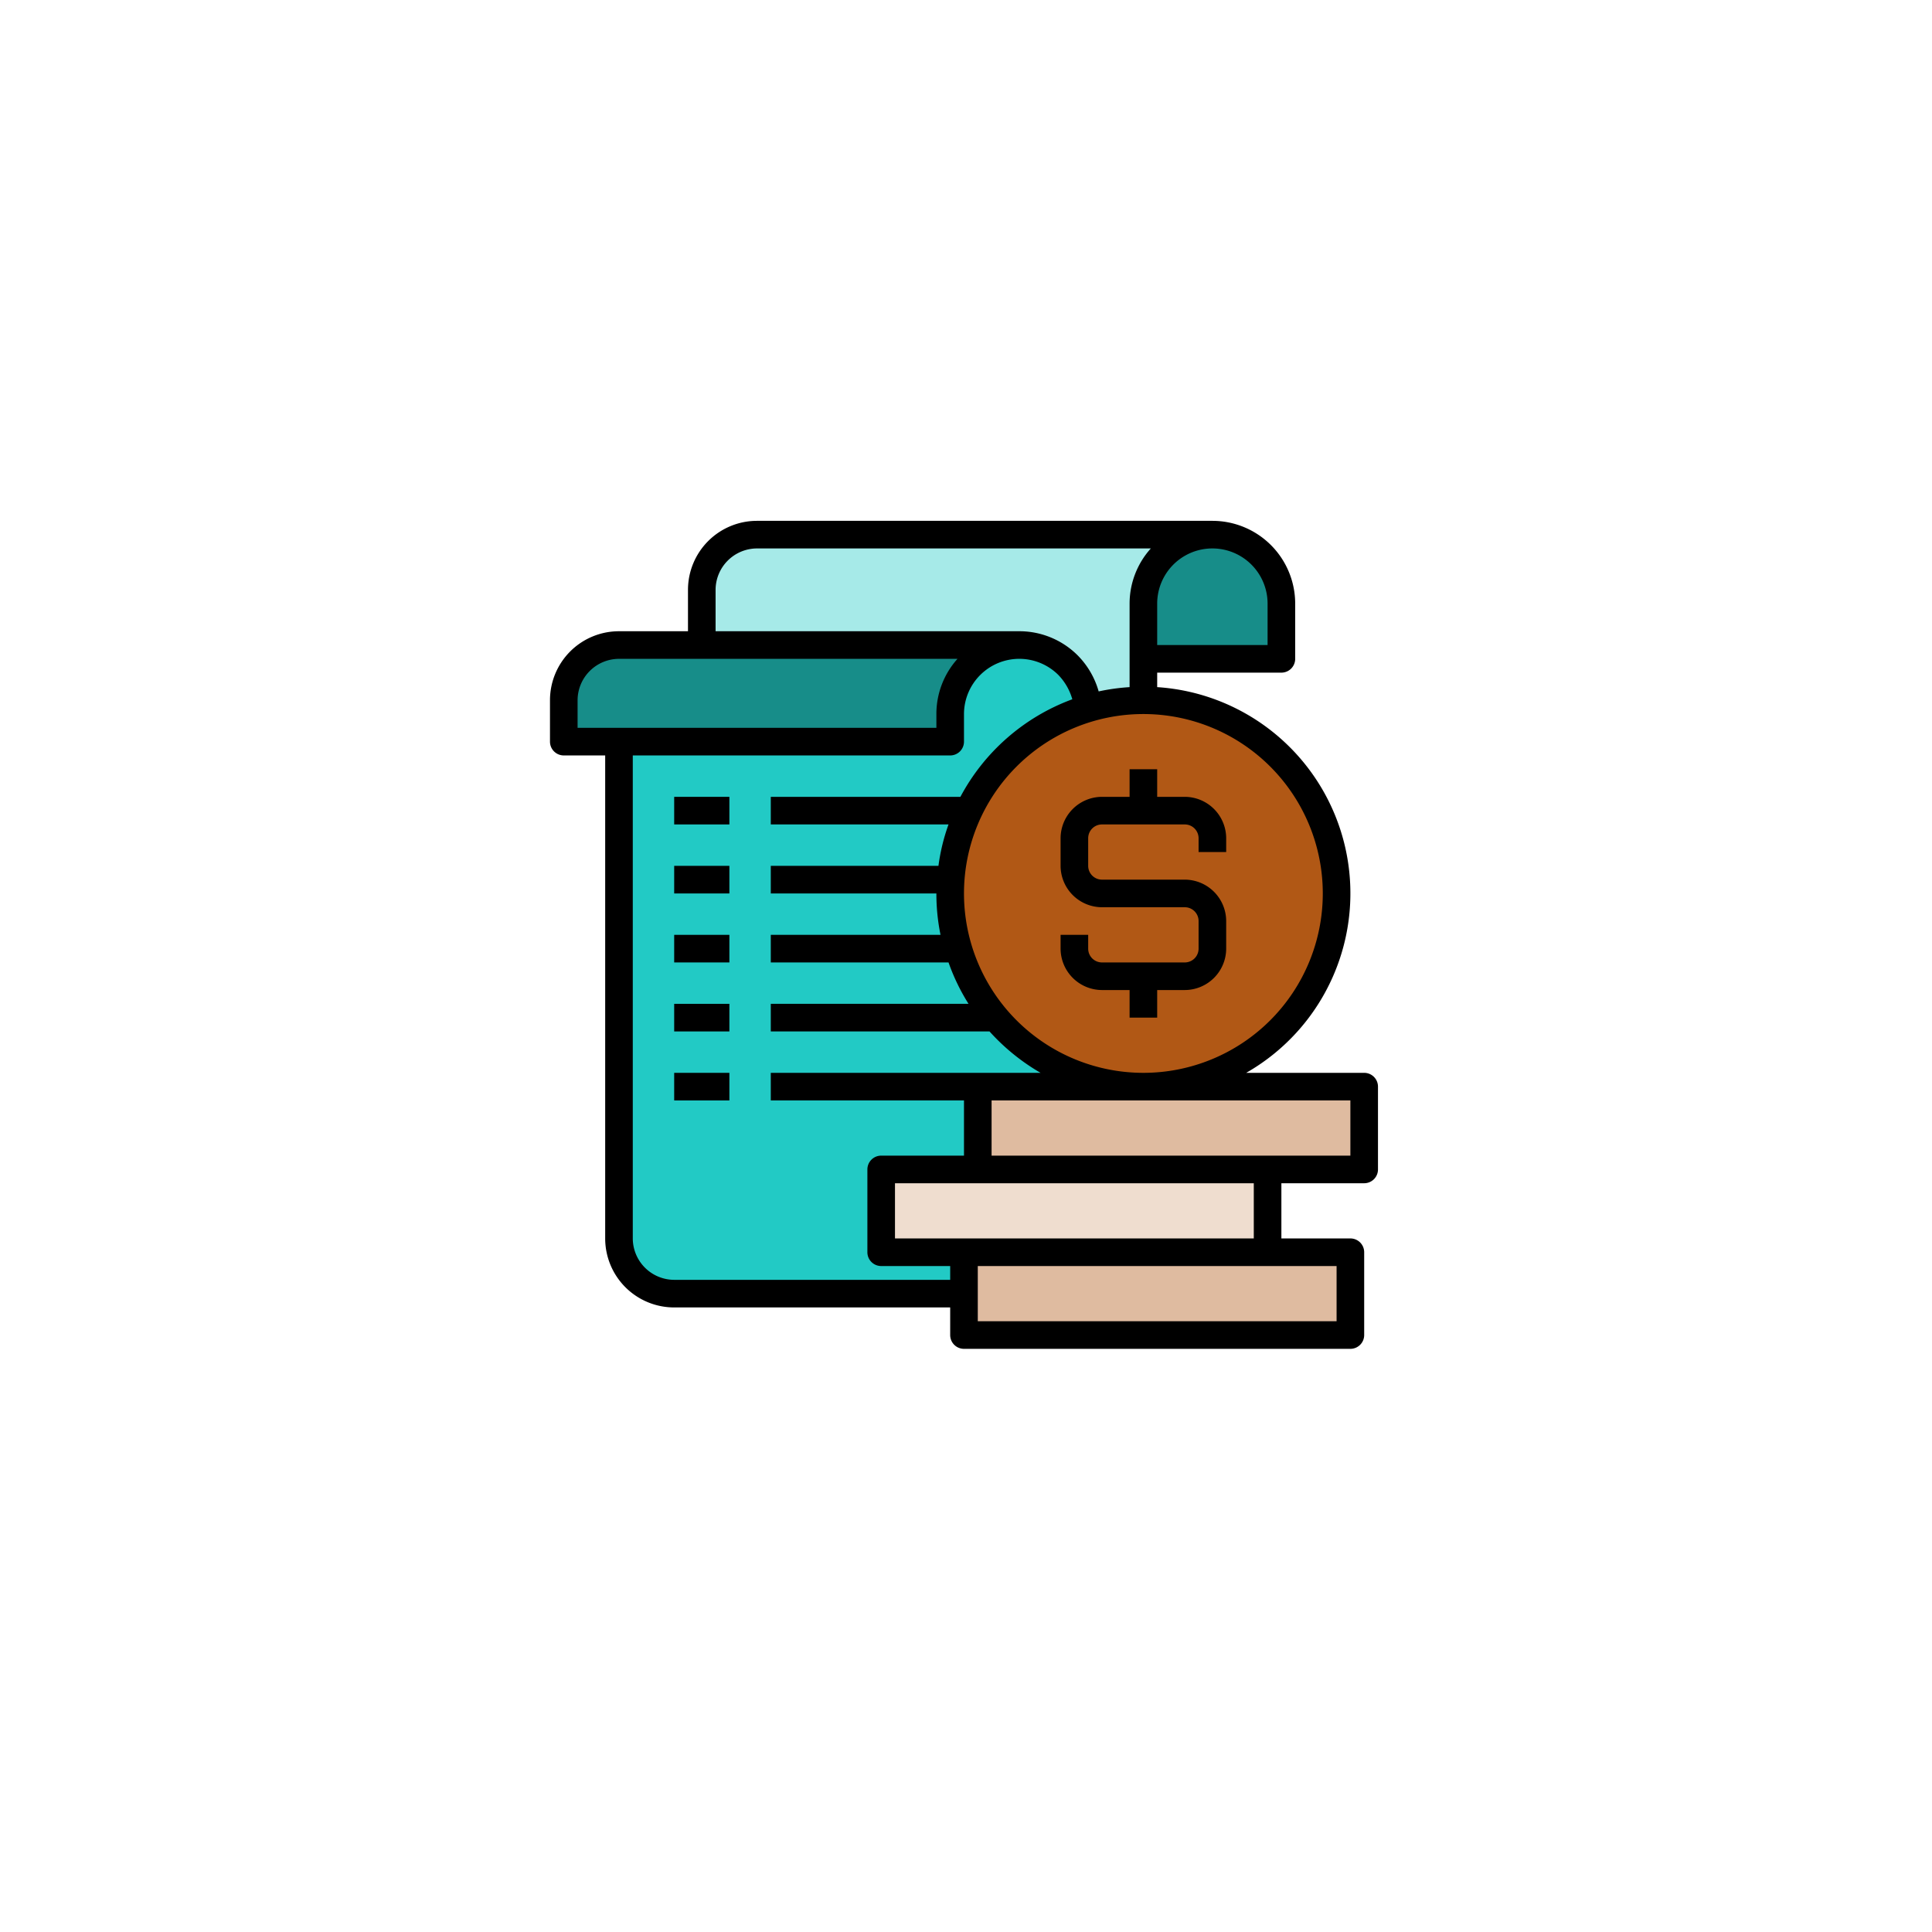 <svg xmlns="http://www.w3.org/2000/svg" xmlns:xlink="http://www.w3.org/1999/xlink" width="140" height="140" viewBox="0 0 140 140"><defs><filter id="a" x="0" y="0" width="140" height="140" filterUnits="userSpaceOnUse"><feOffset dy="3" input="SourceAlpha"/><feGaussianBlur stdDeviation="3" result="b"/><feFlood flood-opacity="0.161"/><feComposite operator="in" in2="b"/><feComposite in="SourceGraphic"/></filter></defs><g transform="translate(-782.814 -4405.258)"><g transform="translate(487.007 788.207)"><g transform="matrix(1, 0, 0, 1, 295.81, 3617.05)" filter="url(#a)"><circle cx="61" cy="61" r="61" transform="translate(9 6)" fill="#fff" opacity="0.45"/></g><circle cx="49" cy="49" r="49" transform="translate(316.808 3635.051)" fill="#fff"/></g><g transform="translate(820.668 4441)"><path d="M50,3a5,5,0,0,0-5,5V44H13V7a4,4,0,0,1,4-4Z" fill="#a6eae8"/><path d="M41,16V58H11a4,4,0,0,1-4-4V18H31V16a5,5,0,0,1,10,0Z" fill="#22cac5"/><path d="M36,11a5,5,0,0,0-5,5v2H3V15a4,4,0,0,1,4-4Z" fill="#178d89"/><path d="M55,8v4H45V8A5,5,0,0,1,55,8Z" fill="#178d89"/><path d="M61,43v6H33V43H61Z" fill="#dfbba0"/><path d="M60,55v6H32V55H60Z" fill="#dfbba0"/><path d="M54,49v6H26V49H54Z" fill="#efddcf"/><path d="M14,0A14,14,0,1,1,0,14,14,14,0,0,1,14,0Z" transform="translate(31 15)" fill="#b15815"/><path d="M61,42H52.45A14.976,14.976,0,0,0,46,14.05V13h9a1,1,0,0,0,1-1V8a6,6,0,0,0-6-6H17a5,5,0,0,0-5,5v3H7a5,5,0,0,0-5,5v3a1,1,0,0,0,1,1H6V54a5,5,0,0,0,5,5H31v2a1,1,0,0,0,1,1H60a1,1,0,0,0,1-1V55a1,1,0,0,0-1-1H55V50h6a1,1,0,0,0,1-1V43A1,1,0,0,0,61,42ZM46,8a4,4,0,0,1,8,0v3H46ZM58,29A13,13,0,1,1,45,16,13,13,0,0,1,58,29ZM14,7a3.009,3.009,0,0,1,3-3H45.54A5.979,5.979,0,0,0,44,8v6.05a15.1,15.1,0,0,0-2.24.31,6.062,6.062,0,0,0-1.52-2.61A5.977,5.977,0,0,0,36,10H14ZM4,17V15a3.009,3.009,0,0,1,3-3H31.53A5.971,5.971,0,0,0,30,16v1ZM31,57H11a3.009,3.009,0,0,1-3-3V19H31a1,1,0,0,0,1-1V16a4.009,4.009,0,0,1,6.83-2.84,4.157,4.157,0,0,1,1.02,1.77A15.1,15.1,0,0,0,31.74,22H18v2H30.88a14.293,14.293,0,0,0-.73,3H18v2H30a14.819,14.819,0,0,0,.3,3H18v2H30.88a14.833,14.833,0,0,0,1.45,3H18v2H33.85a15.32,15.32,0,0,0,3.7,3H18v2H32v4H26a1,1,0,0,0-1,1v6a1,1,0,0,0,1,1h5Zm-4-3V50H53v4Zm32,2v4H33V56Zm1-8H34V44H60Z"/><path d="M49,26V25a1,1,0,0,0-1-1H42a1,1,0,0,0-1,1v2a1,1,0,0,0,1,1h6a3.009,3.009,0,0,1,3,3v2a3.009,3.009,0,0,1-3,3H46v2H44V36H42a3.009,3.009,0,0,1-3-3V32h2v1a1,1,0,0,0,1,1h6a1,1,0,0,0,1-1V31a1,1,0,0,0-1-1H42a3.009,3.009,0,0,1-3-3V25a3.009,3.009,0,0,1,3-3h2V20h2v2h2a3.009,3.009,0,0,1,3,3v1Z"/><path d="M11,22h4v2H11Z"/><path d="M11,27h4v2H11Z"/><path d="M11,32h4v2H11Z"/><path d="M11,37h4v2H11Z"/><path d="M11,42h4v2H11Z"/></g></g></svg>